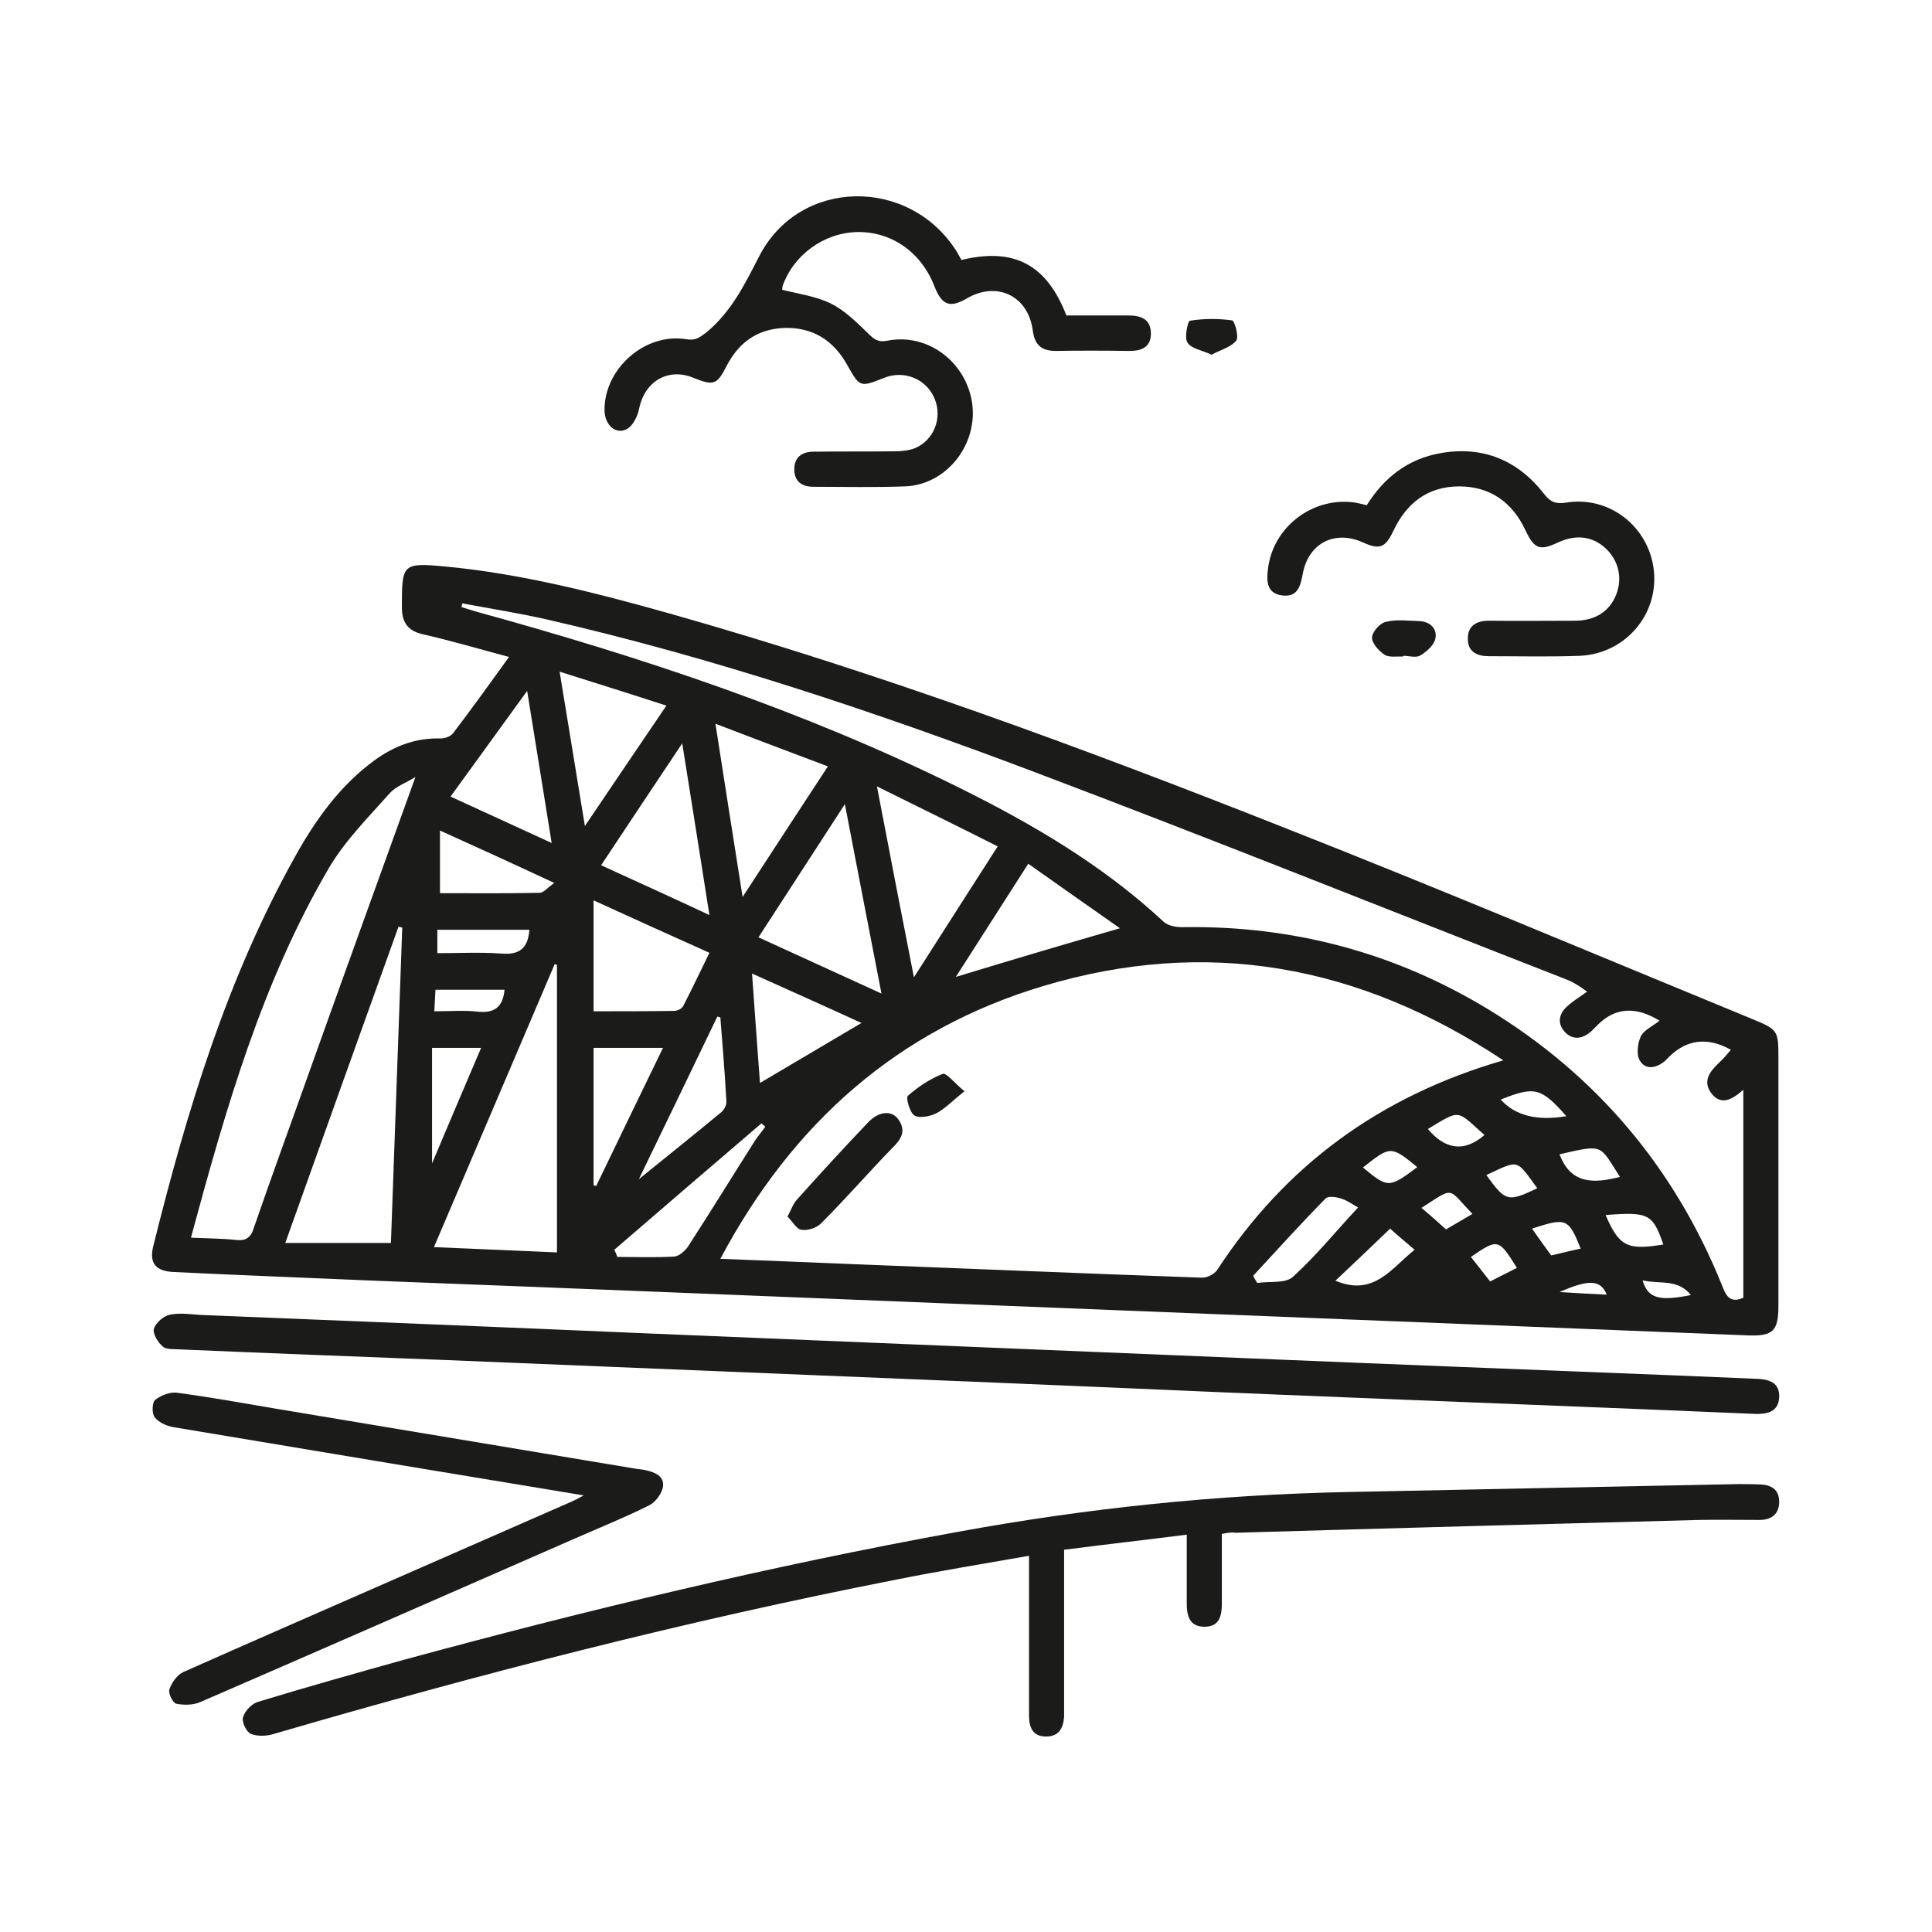 <?xml version="1.0" encoding="utf-8"?>
<!-- Generator: Adobe Illustrator 27.5.0, SVG Export Plug-In . SVG Version: 6.00 Build 0)  -->
<svg version="1.1" id="Capa_1" xmlns="http://www.w3.org/2000/svg" xmlns:xlink="http://www.w3.org/1999/xlink" x="0px" y="0px"
	 viewBox="0 0 512 512" style="enable-background:new 0 0 512 512;" xml:space="preserve">
<style type="text/css">
	.st0{fill:#FFFFFF;}
	.st1{fill:#1B1B1A;}
	.st2{fill-rule:evenodd;clip-rule:evenodd;fill:#1B1B1A;}
	.st3{fill:#BDBDBD;}
	.st4{fill:url(#SVGID_1_);}
	.st5{fill:#FF5166;}
	.st6{fill:#C5C5C5;}
	.st7{fill:none;}
	.st8{fill-rule:evenodd;clip-rule:evenodd;fill:#FF5166;}
</style>
<g>
	<g>
		<path class="st1" d="M134.9,174.1c-7.9-2.1-15.3-4.3-22.8-6c-4-0.9-5.6-3.1-5.6-7.2c0-11.4,0.1-11.8,11.2-10.8
			c20.4,1.9,40.2,7,59.8,12.5c55.5,15.7,109.4,35.6,163,56.8c41.4,16.3,82.4,33.6,123.5,50.5c7.3,3,7.3,3.1,7.3,10.8
			c0,21.8,0,43.5,0,65.3c0,6.7-1.4,8.1-7.9,7.9c-71-2.8-142-5.7-213.1-8.5c-49.5-2-99-4-148.5-5.9c-18.6-0.8-37.1-1.5-55.7-2.4
			c-4.8-0.2-6.6-2.3-5.5-6.8c8.9-35.8,19.5-70.9,37.6-103.3c5.4-9.7,11.8-18.7,20.9-25.4c5.3-3.9,11.1-6.1,17.7-5.9
			c1.1,0,2.5-0.5,3.2-1.3C124.9,188,129.7,181.3,134.9,174.1L134.9,174.1z M398.4,281c-38.4-25.5-78.8-32.6-121.9-19.7
			c-38.4,11.5-66.4,36.2-85.6,72.3c12.2,0.5,23.6,0.9,34.9,1.4c30.9,1.2,61.8,2.5,92.8,3.6c1.3,0,3.2-0.9,4-2.1
			C340.7,308.8,365.7,290.5,398.4,281L398.4,281z M462.1,288.7c-3.2,2.9-6.1,4.3-8.6,1c-2.4-3.3-0.3-5.8,2.1-8.1
			c1.1-1,2.1-2.2,3.1-3.4c-6.1-3.4-11.6-2.8-16.3,1.8c-0.4,0.4-0.8,0.8-1.2,1.2c-2.3,1.9-5.1,2.4-6.6-0.1c-1-1.5-0.6-4.6,0.2-6.4
			c0.8-1.7,3.1-2.7,5-4.2c-6.3-3.9-11.8-3.5-16.4,1.1c-0.6,0.6-1.2,1.2-1.8,1.8c-2.2,1.9-4.7,2.3-6.8,0.2c-2.1-2.2-1.8-4.8,0.4-6.8
			c1.6-1.5,3.6-2.7,5.4-4c-2.7-2-4.3-2.8-5.9-3.4c-46.9-18.3-93.7-37.1-140.8-54.9c-42.1-15.9-84.8-30.2-128.8-40.3
			c-7.5-1.7-15.1-2.9-22.6-4.3c-0.1,0.3-0.1,0.7-0.2,1c1.4,0.4,2.9,0.9,4.3,1.3c43.6,12,86.4,26.2,127.1,46.3
			c19.6,9.7,38.5,20.7,54.7,35.8c1.2,1.1,3.6,1.5,5.4,1.4c29-0.4,56,6.8,80.8,21.9c28.5,17.4,49.1,41.8,61.7,72.9
			c1,2.6,2,5.1,5.7,3.4V288.7L462.1,288.7z M50.6,328c4.4,0.2,8.2,0.2,11.9,0.6c2.7,0.3,4-0.6,4.8-3.3c5-14.5,10.3-28.9,15.4-43.3
			c9-25.2,18.1-50.3,27.4-76.1c-2.3,1.5-5.1,2.4-6.8,4.3c-5.6,6.3-11.7,12.4-16,19.6C69.5,260.1,59.9,293.6,50.6,328L50.6,328z
			 M147.6,331.9v-76.2c-0.2-0.1-0.4-0.1-0.6-0.2c-10.6,24.8-21.1,49.5-32,75C126.2,331,136.7,331.4,147.6,331.9z M106.6,245.8
			c-0.3-0.1-0.7-0.1-1-0.2c-9.9,27.6-19.8,55.2-30,83.8h28C104.6,301.8,105.6,273.8,106.6,245.8z M223.9,213.1
			c-8,12.4-15.4,23.7-22.9,35.3c10.9,5,21.4,9.8,32.6,14.9C230.3,246.3,227.2,230.3,223.9,213.1z M232.4,208.4
			c3.3,17.3,6.4,33.3,9.8,50.6c7.8-12.2,14.8-23.2,22.2-34.7C253.9,219,243.7,214,232.4,208.4L232.4,208.4z M196.8,237.7
			c7.9-12.1,15.1-23.2,22.6-34.6c-10.1-3.8-19.6-7.4-29.8-11.3C192,207.3,194.3,221.9,196.8,237.7L196.8,237.7z M157.3,238.6V268
			c7.3,0,14.3,0,21.3-0.1c0.8,0,2-0.5,2.4-1.2c2.4-4.6,4.6-9.3,7-14.2C177.5,247.8,167.6,243.3,157.3,238.6L157.3,238.6z M188,242.5
			c-2.4-15.4-4.7-29.8-7.2-45.5c-7.6,11.4-14.5,21.7-21.5,32.3C168.9,233.7,178,237.8,188,242.5z M176.6,187
			c-9.5-3.1-18.5-5.9-28.3-9c2.3,13.9,4.4,26.9,6.7,40.9C162.4,207.9,169.3,197.8,176.6,187z M296.8,246c-8-5.6-16.1-11.3-24.3-17.1
			c-6.7,10.5-13,20.3-19.2,30C267.7,254.5,281.9,250.3,296.8,246L296.8,246z M139.7,183.1c-7.2,9.9-13.6,18.8-20.3,28
			c9.1,4.2,17.7,8.1,26.8,12.3C144,209.9,142,197.2,139.7,183.1z M199.3,258c0.7,10.1,1.4,19.4,2.1,29c9.1-5.4,17.8-10.5,26.9-15.9
			C218.5,266.6,209.3,262.5,199.3,258z M175.7,277.7h-18.4v36.4c0.2,0.1,0.4,0.1,0.7,0.2C163.8,302.3,169.6,290.2,175.7,277.7
			L175.7,277.7z M162.8,331.2c0.3,0.6,0.6,1.3,0.8,1.9c5.1,0,10.1,0.2,15.1-0.1c1.3-0.1,2.8-1.5,3.6-2.6
			c6.1-9.4,11.9-18.9,17.9-28.3c0.8-1.2,1.8-2.3,2.6-3.5c-0.3-0.3-0.7-0.6-1-0.9C188.8,308.8,175.8,320,162.8,331.2L162.8,331.2z
			 M169.3,312.5c7.9-6.4,14.9-12,21.9-17.8c0.7-0.6,1.4-1.9,1.3-2.8c-0.4-7.4-1-14.8-1.6-22.3c-0.3-0.1-0.6-0.1-0.8-0.2
			C183.3,283.6,176.5,297.6,169.3,312.5z M116.6,220.1v16.6c9,0,17.7,0.1,26.4-0.1c1.1,0,2.1-1.4,3.9-2.6
			C136.2,229,126.8,224.7,116.6,220.1L116.6,220.1z M332.1,338.1c0.3,0.6,0.7,1.3,1.1,1.9c3.2-0.5,7.4,0.2,9.4-1.6
			c6.2-5.6,11.5-12.2,17.3-18.4c-1.4-0.8-2.9-1.9-4.6-2.4c-1.2-0.4-3.3-0.7-4,0C344.8,324.2,338.5,331.2,332.1,338.1z M114.5,308.3
			c4.5-10.7,8.7-20.5,13-30.6h-13V308.3z M140.3,246.4h-24.4v6.2c5.7,0,11.3-0.3,16.9,0.1C137.5,253.1,139.9,251.5,140.3,246.4z
			 M353.9,339.4c10.2,4.3,14.8-3.3,21-8.2c-2.1-1.8-4.2-3.5-6.5-5.6C363.5,330.3,358.8,334.8,353.9,339.4z M115.1,268
			c4.3,0,7.9-0.3,11.5,0.1c4.6,0.5,6.7-1.4,7.1-5.8h-18.3C115.3,264.1,115.2,265.8,115.1,268L115.1,268z M425.5,322
			c3.6,8.3,5.7,9.4,15.3,7.8C438,321.7,436.9,321.1,425.5,322z M413.3,305.9c3,8.1,9.3,7.7,16,6
			C423.8,303.3,425.1,303.2,413.3,305.9z M415.1,295.8c-6.7-7.6-8.4-8-17.4-4.4C401.6,295.7,407.4,297.1,415.1,295.8z M393.4,300.8
			c-7.5-6.7-6.2-6.9-15-1.6C382.7,304.3,387.7,305.7,393.4,300.8z M407.4,314.9c-5.7-7.8-4.7-7.6-13.5-3.5
			C399,318.5,399.6,318.6,407.4,314.9z M361.2,309.4c6.6,5.5,6.9,5.5,14.4-0.1C368.6,303.6,368.5,303.6,361.2,309.4z M406,325.6
			c1.8,2.6,3.4,4.8,5.1,7.1c2.7-0.6,5.3-1.3,7.8-1.8C415.7,322.9,415.1,322.6,406,325.6L406,325.6z M376.7,320.1
			c2.4,2,4.5,3.9,6.5,5.7c2.4-1.4,4.7-2.7,7-4.1C383.5,314.7,385.6,314.4,376.7,320.1L376.7,320.1z M389.8,333.1
			c1.8,2.3,3.4,4.3,5.1,6.5c2.5-1.3,4.8-2.4,7.1-3.6C397.1,328.2,397,328.2,389.8,333.1z M435.3,339.3c1.4,4.8,4.4,5.6,12.8,3.9
			C444.6,338.8,439.8,340.4,435.3,339.3z M425.8,343.1c-1.6-4-4.8-4.1-12.5-0.7C417.8,342.7,421.6,342.9,425.8,343.1z"/>
		<path class="st1" d="M323.8,406.5c0,6.2,0,12.3,0,18.4c0,3.3-0.6,6.2-4.6,6.2c-4,0-4.7-2.9-4.7-6.2c0-5.8,0-11.6,0-18.2
			c-11,1.4-21.6,2.6-32.5,4v8.8c0,10.8,0,21.6,0,32.4c0,1,0,2,0,3c-0.2,3.1-1.4,5.3-4.8,5.3c-3.4,0-4.5-2.3-4.5-5.5
			c0-12.4,0-24.8,0-37.1c0-1.6,0-3.1,0-5.3c-12,2.1-23.6,4-35.1,6.3c-55.7,10.9-110.5,25-165,40.9c-1.9,0.6-4.3,0.7-6.1,0
			c-1.2-0.5-2.5-3.2-2.1-4.4c0.5-1.7,2.3-3.6,4-4.1c12.8-3.9,25.6-7.5,38.5-11.1c48.5-13.2,97.3-24.9,146.7-33.9
			c34.3-6.3,68.8-9.9,103.6-10.6c34.5-0.7,69-1.4,103.4-2.1c2,0,4,0,5.9,0.1c3,0.1,5,1.4,5,4.6c0,3.3-2.1,4.8-5.2,4.8
			c-5.4,0-10.7-0.1-16.1,0c-40.9,1.1-81.9,2.2-122.8,3.4C326.5,406,325.4,406.2,323.8,406.5L323.8,406.5z"/>
		<path class="st1" d="M256.2,366.1c-46.2-1.9-92.5-3.8-138.7-5.7c-23.3-0.9-46.7-1.8-70-2.8c-1.5-0.1-3.5,0.1-4.4-0.8
			c-1.3-1.1-2.7-3.4-2.3-4.7c0.5-1.6,2.6-3.4,4.3-3.7c2.8-0.6,5.9,0,8.8,0.1c39.5,1.6,79,3.2,118.5,4.9
			c52.3,2.2,104.6,4.3,156.9,6.5c38.2,1.6,76.5,3.1,114.7,4.6c7.2,0.3,14.3,0.6,21.5,0.9c3.3,0.1,6.2,1,6,4.9
			c-0.2,3.9-3.2,4.5-6.4,4.4c-30.5-1.3-61-2.5-91.5-3.7c-24.9-1-49.8-2-74.6-3.1c-14.2-0.6-28.4-1.2-42.6-1.8
			C256.2,366,256.2,366.1,256.2,366.1L256.2,366.1z"/>
		<path class="st1" d="M254.8,68.9c13.9-3.4,22.6,1.2,27.8,14.7c5.3,0,10.8,0,16.3,0c3.4,0,6.1,0.9,6.1,4.8c0,3.9-2.9,4.7-6.2,4.6
			c-6.3-0.1-12.7-0.1-19,0c-3.7,0-5.6-1.5-6.1-5.4c-1.2-9.2-9.5-13.2-17.5-8.5c-4.5,2.6-6.6,1.8-8.6-3.3c-3.5-9-11.4-14.5-20.5-14.3
			c-8.7,0.2-16.8,6-19.7,14.3c-0.1,0.4-0.1,0.8-0.1,1c4.4,1.1,8.9,1.7,12.8,3.6c3.7,1.8,6.8,4.9,9.8,7.8c1.6,1.6,2.7,2.6,5.2,2.1
			c10.9-2.2,21.3,5.9,22.6,17.1c1.2,10.9-7.2,21.2-18,21.5c-8,0.3-16.1,0.1-24.1,0.1c-3,0-5-1.3-5.1-4.4c-0.1-3.4,2-4.9,5.1-4.9
			c7.2-0.1,14.4,0,21.5-0.1c1.8,0,3.7-0.2,5.3-0.8c5.1-2.1,7.4-8,5.3-13.1c-2.1-5.2-8-7.7-13.3-5.6c-6.6,2.6-6.5,2.6-10-3.6
			c-3.6-6.3-8.9-9.7-16.3-9.6c-7.2,0.2-12.2,3.7-15.5,10c-2.6,5.1-3.4,5.4-8.9,3.2c-6.6-2.7-12.8,0.9-14.3,8.1
			c-0.4,2-1.5,4.4-3.1,5.4c-3,1.8-6.1-0.9-6.1-5c0-11,10.8-20.5,21.7-18.7c2.4,0.4,3.4-0.4,5.3-1.8c6.6-5.5,10.1-12.6,14-20.2
			c10.7-20.8,39.8-21.1,52.3-1.3C253.8,67.1,254.2,67.9,254.8,68.9L254.8,68.9z"/>
		<path class="st1" d="M154.7,396.3c-37-6.1-72.9-12.1-108.8-18.1c-1.8-0.3-3.9-1.3-4.9-2.6c-0.8-1-0.7-3.9,0.1-4.6
			c1.5-1.2,4-2.2,5.9-1.9c8.9,1.2,17.8,2.8,26.6,4.3c31.8,5.3,63.5,10.6,95.3,15.9c0.7,0.1,1.4,0.1,2.1,0.3c2.5,0.5,5.1,1.6,4.7,4.4
			c-0.3,1.8-2,4.1-3.6,4.9c-6.4,3.2-13.1,5.9-19.7,8.8c-33.1,14.5-66.2,29-99.4,43.4c-1.9,0.8-4.3,0.8-6.3,0.4
			c-0.9-0.2-2.2-2.8-1.8-3.8c0.6-1.8,2-3.8,3.7-4.6c17.1-7.6,34.3-15.1,51.4-22.6c17.3-7.6,34.5-15.1,51.8-22.7
			C152.5,397.5,153.2,397.1,154.7,396.3L154.7,396.3z"/>
		<path class="st1" d="M362.2,133.9c4.6-7.4,11-12.3,19.5-13.8c11.2-2,20.5,1.8,27.5,10.8c1.7,2.2,3.1,2.7,5.8,2.3
			c11.6-1.9,22.1,6.5,23.3,18.1c1.2,11.7-7.7,22-19.7,22.5c-8,0.3-16,0.1-24.1,0.1c-3.1,0-5.5-1.2-5.5-4.5c-0.1-3.5,2.2-4.9,5.5-4.9
			c7.6,0.1,15.2,0,22.8,0c5.4,0,9.2-2.4,11-6.9c1.7-4.3,0.7-8.9-2.6-12.1c-3.5-3.4-8-4-12.9-1.7c-4.7,2.2-6.2,1.7-8.5-3.2
			c-3.5-7.5-9.4-11.7-17.6-11.7c-8.3,0-14,4.4-17.5,11.9c-2.1,4.4-3.6,4.9-7.9,3c-7.6-3.5-14.7,0.2-16.1,8.5c-0.6,3.3-1.5,6-5.4,5.5
			c-4-0.5-4.2-3.6-3.8-6.8c1.2-11.3,11.9-19.5,23.2-17.8C360.2,133.4,361.1,133.6,362.2,133.9L362.2,133.9z"/>
		<path class="st1" d="M371.8,174c-1.7-0.1-3.7,0.3-4.9-0.5c-1.5-1-3.4-3.1-3.3-4.6c0.1-1.5,2.1-3.8,3.7-4.1
			c2.8-0.7,5.8-0.3,8.8-0.2c2.9,0.1,4.8,2,4.3,4.6c-0.3,1.7-2.3,3.5-4,4.5c-1.1,0.7-3,0.1-4.5,0.1
			C371.8,173.9,371.8,173.9,371.8,174L371.8,174z"/>
		<path class="st1" d="M321.1,94c-2.6-1.2-5.4-1.6-6.4-3.2c-0.9-1.3,0.1-5.7,0.6-5.8c3.7-0.6,7.5-0.6,11.2-0.1
			c0.7,0.1,1.9,4.4,1.1,5.4C326.2,92,323.5,92.7,321.1,94L321.1,94z"/>
		<path class="st1" d="M208.7,322.4c1-1.9,1.5-3.4,2.5-4.5c6.2-6.9,12.5-13.8,18.9-20.5c2.9-3,6.3-3.2,8-0.7
			c2.2,3.1,0.6,5.4-1.8,7.7c-6.3,6.5-12.2,13.3-18.6,19.7c-1.2,1.3-3.6,2.1-5.4,1.8C211.1,325.7,210,323.7,208.7,322.4L208.7,322.4z
			"/>
		<path class="st1" d="M255.6,289.2c-3.2,2.5-5.2,4.7-7.6,5.9c-1.7,0.8-4.4,1.3-5.7,0.5c-1.2-0.8-2.3-4.7-1.7-5.2
			c2.7-2.4,5.9-4.5,9.2-5.8C250.8,284.2,252.9,287,255.6,289.2z"/>
	</g>
</g>
</svg>
